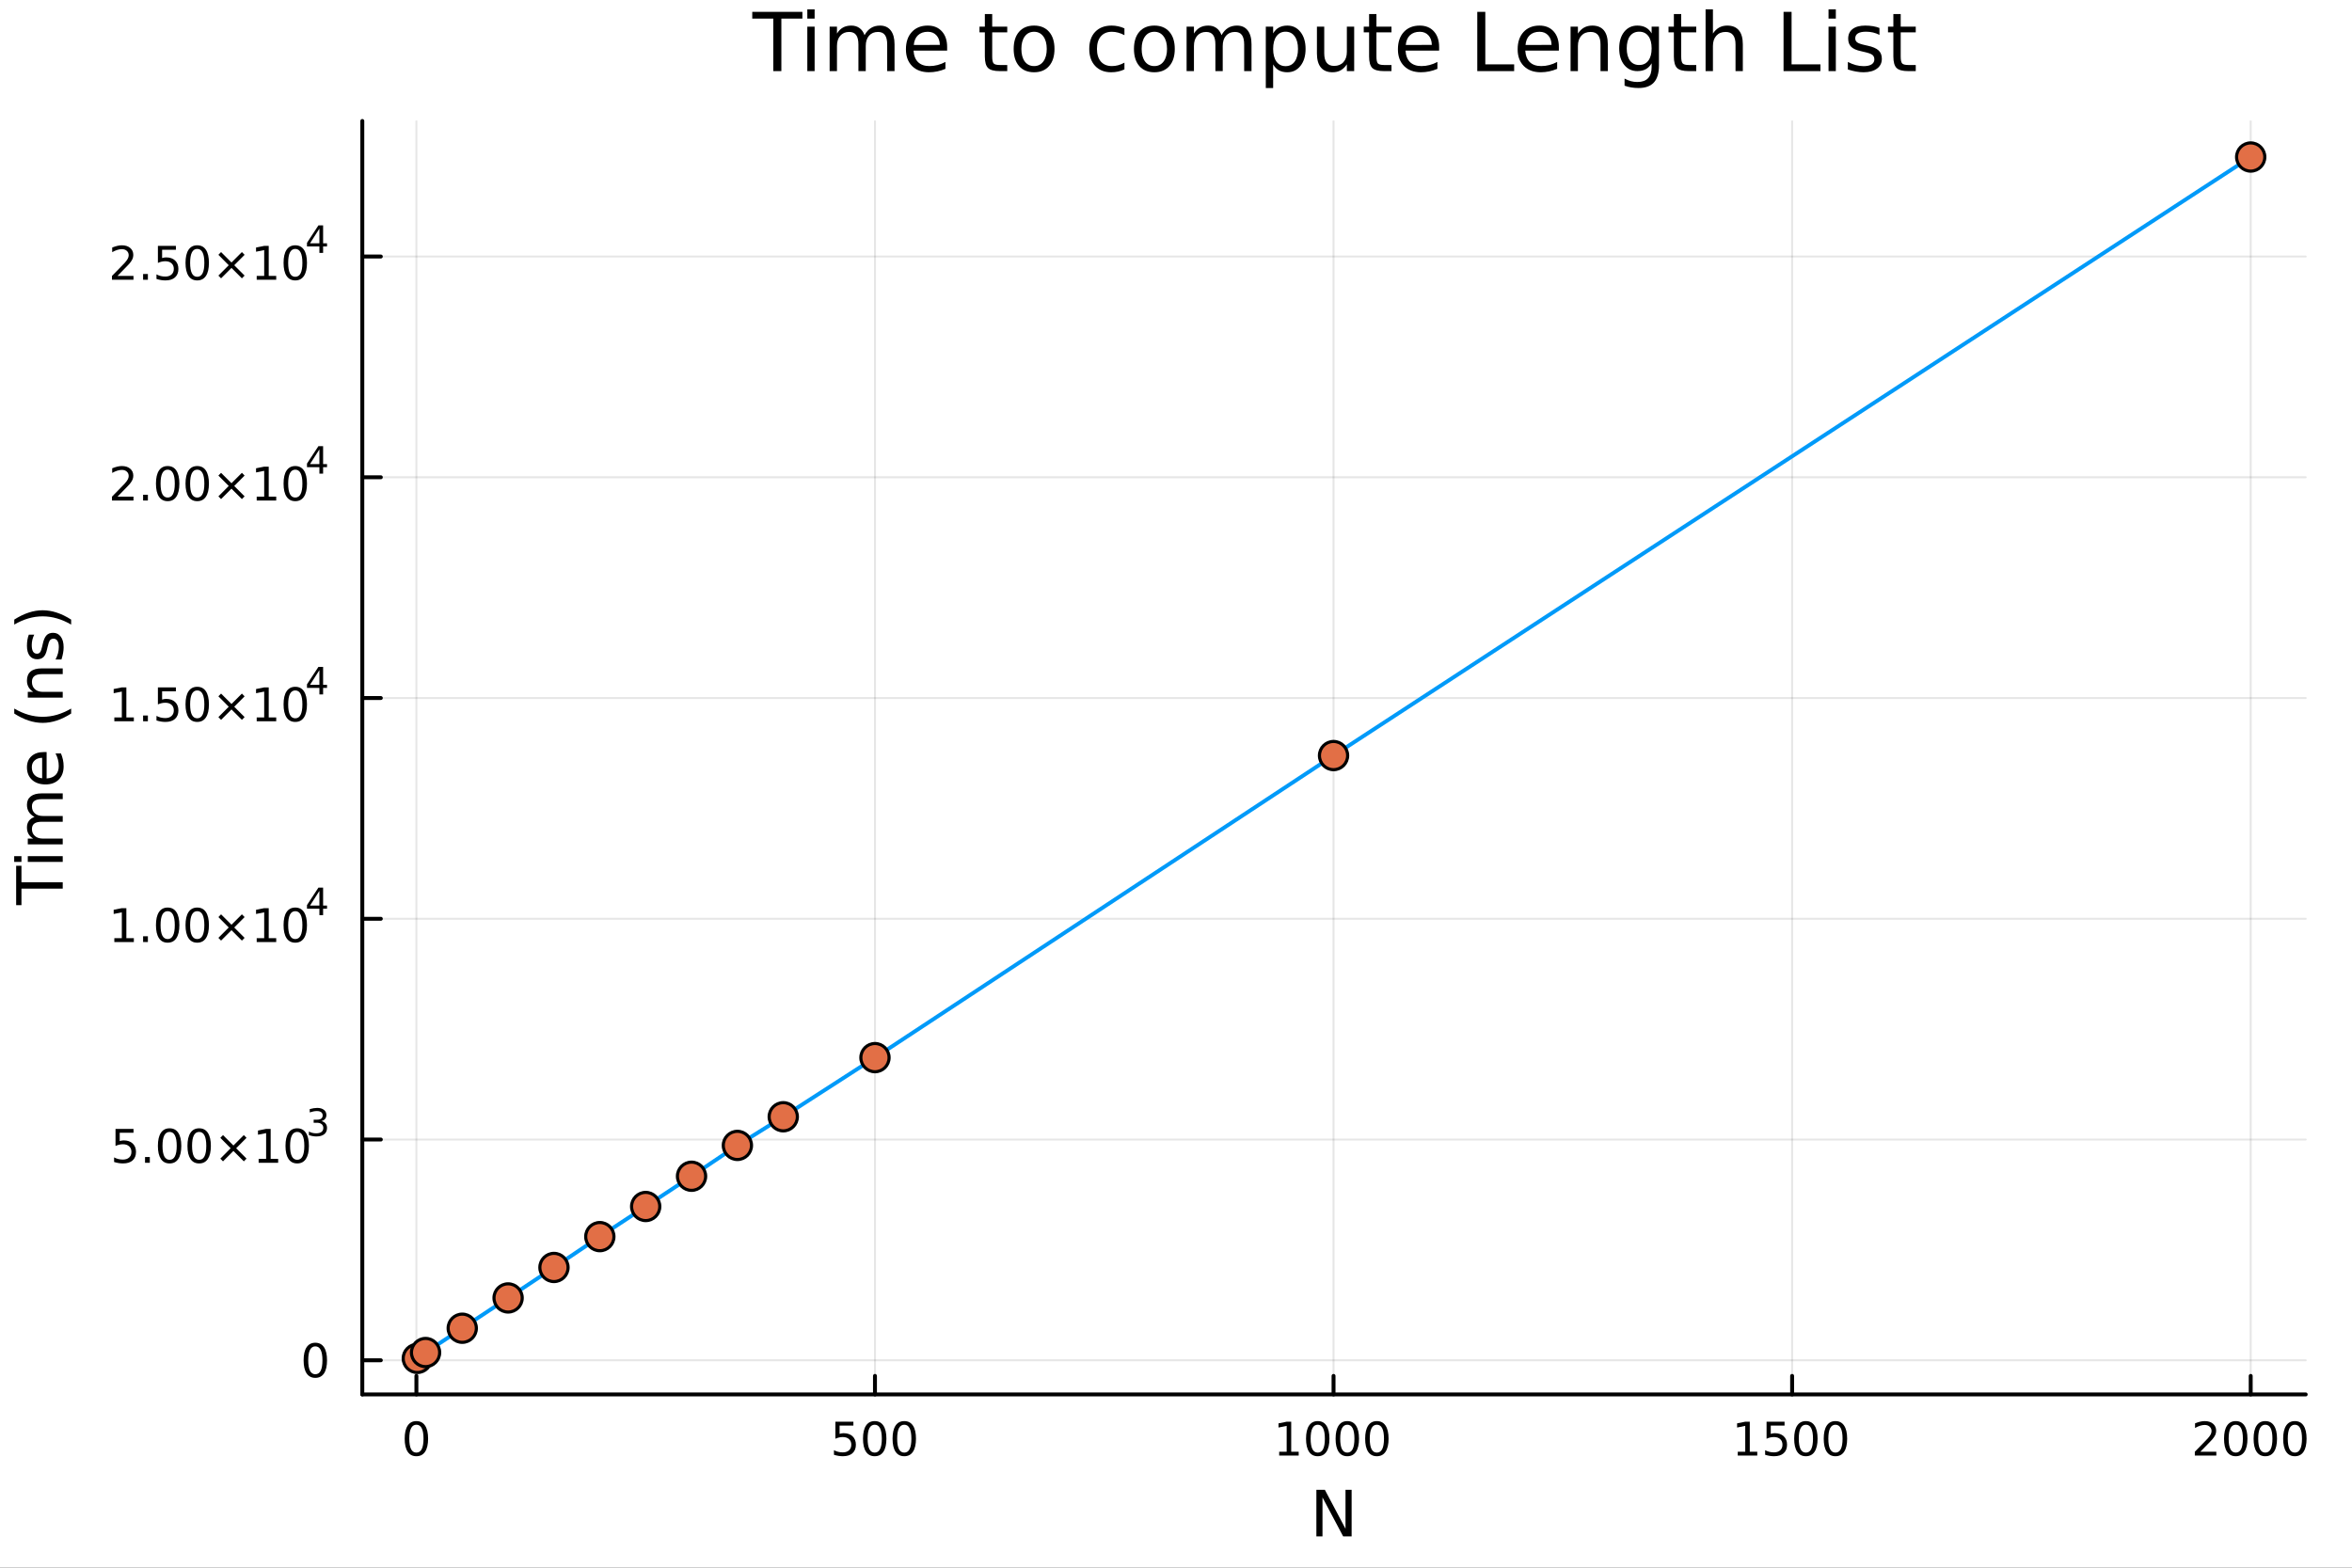 <?xml version="1.0" encoding="utf-8"?>
<svg xmlns="http://www.w3.org/2000/svg" xmlns:xlink="http://www.w3.org/1999/xlink" width="600" height="400" viewBox="0 0 2400 1600">
<rect x="0" y="0" width="2400" height="1600" fill="#333333" stroke="none"/>
<defs>
  <clipPath id="clip260">
    <rect x="0" y="0" width="2400" height="1600"/>
  </clipPath>
</defs>
<path clip-path="url(#clip260)" d="M0 1600 L2400 1600 L2400 0 L0 0  Z" fill="#ffffff" fill-rule="evenodd" fill-opacity="1"/>
<defs>
  <clipPath id="clip261">
    <rect x="480" y="0" width="1681" height="1600"/>
  </clipPath>
</defs>
<path clip-path="url(#clip260)" d="M369.703 1423.18 L2352.76 1423.18 L2352.76 123.472 L369.703 123.472  Z" fill="#ffffff" fill-rule="evenodd" fill-opacity="1"/>
<defs>
  <clipPath id="clip262">
    <rect x="369" y="123" width="1984" height="1301"/>
  </clipPath>
</defs>
<polyline clip-path="url(#clip262)" style="stroke:#000000; stroke-linecap:round; stroke-linejoin:round; stroke-width:2; stroke-opacity:0.1; fill:none" points="424.892,1423.18 424.892,123.472 "/>
<polyline clip-path="url(#clip262)" style="stroke:#000000; stroke-linecap:round; stroke-linejoin:round; stroke-width:2; stroke-opacity:0.1; fill:none" points="892.827,1423.18 892.827,123.472 "/>
<polyline clip-path="url(#clip262)" style="stroke:#000000; stroke-linecap:round; stroke-linejoin:round; stroke-width:2; stroke-opacity:0.1; fill:none" points="1360.76,1423.18 1360.76,123.472 "/>
<polyline clip-path="url(#clip262)" style="stroke:#000000; stroke-linecap:round; stroke-linejoin:round; stroke-width:2; stroke-opacity:0.1; fill:none" points="1828.7,1423.18 1828.7,123.472 "/>
<polyline clip-path="url(#clip262)" style="stroke:#000000; stroke-linecap:round; stroke-linejoin:round; stroke-width:2; stroke-opacity:0.1; fill:none" points="2296.63,1423.18 2296.63,123.472 "/>
<polyline clip-path="url(#clip260)" style="stroke:#000000; stroke-linecap:round; stroke-linejoin:round; stroke-width:4; stroke-opacity:1; fill:none" points="369.703,1423.18 2352.76,1423.18 "/>
<polyline clip-path="url(#clip260)" style="stroke:#000000; stroke-linecap:round; stroke-linejoin:round; stroke-width:4; stroke-opacity:1; fill:none" points="424.892,1423.18 424.892,1404.28 "/>
<polyline clip-path="url(#clip260)" style="stroke:#000000; stroke-linecap:round; stroke-linejoin:round; stroke-width:4; stroke-opacity:1; fill:none" points="892.827,1423.18 892.827,1404.28 "/>
<polyline clip-path="url(#clip260)" style="stroke:#000000; stroke-linecap:round; stroke-linejoin:round; stroke-width:4; stroke-opacity:1; fill:none" points="1360.76,1423.18 1360.76,1404.28 "/>
<polyline clip-path="url(#clip260)" style="stroke:#000000; stroke-linecap:round; stroke-linejoin:round; stroke-width:4; stroke-opacity:1; fill:none" points="1828.7,1423.18 1828.7,1404.28 "/>
<polyline clip-path="url(#clip260)" style="stroke:#000000; stroke-linecap:round; stroke-linejoin:round; stroke-width:4; stroke-opacity:1; fill:none" points="2296.63,1423.18 2296.63,1404.28 "/>
<path clip-path="url(#clip260)" d="M424.892 1454.1 Q421.281 1454.1 419.452 1457.66 Q417.646 1461.2 417.646 1468.33 Q417.646 1475.44 419.452 1479.01 Q421.281 1482.55 424.892 1482.55 Q428.526 1482.55 430.331 1479.01 Q432.16 1475.44 432.16 1468.33 Q432.16 1461.2 430.331 1457.66 Q428.526 1454.1 424.892 1454.1 M424.892 1450.39 Q430.702 1450.39 433.757 1455 Q436.836 1459.58 436.836 1468.33 Q436.836 1477.06 433.757 1481.67 Q430.702 1486.25 424.892 1486.25 Q419.082 1486.25 416.003 1481.67 Q412.947 1477.06 412.947 1468.33 Q412.947 1459.58 416.003 1455 Q419.082 1450.39 424.892 1450.39 Z" fill="#000000" fill-rule="nonzero" fill-opacity="1" /><path clip-path="url(#clip260)" d="M852.445 1451.02 L870.801 1451.02 L870.801 1454.96 L856.727 1454.96 L856.727 1463.43 Q857.746 1463.08 858.764 1462.92 Q859.783 1462.73 860.801 1462.73 Q866.588 1462.73 869.968 1465.9 Q873.348 1469.08 873.348 1474.49 Q873.348 1480.07 869.875 1483.17 Q866.403 1486.25 860.084 1486.25 Q857.908 1486.25 855.639 1485.88 Q853.394 1485.51 850.987 1484.77 L850.987 1480.07 Q853.07 1481.2 855.292 1481.76 Q857.514 1482.32 859.991 1482.32 Q863.996 1482.32 866.334 1480.21 Q868.672 1478.1 868.672 1474.49 Q868.672 1470.88 866.334 1468.77 Q863.996 1466.67 859.991 1466.67 Q858.116 1466.67 856.241 1467.08 Q854.389 1467.5 852.445 1468.38 L852.445 1451.02 Z" fill="#000000" fill-rule="nonzero" fill-opacity="1" /><path clip-path="url(#clip260)" d="M892.561 1454.1 Q888.949 1454.1 887.121 1457.66 Q885.315 1461.2 885.315 1468.33 Q885.315 1475.44 887.121 1479.01 Q888.949 1482.55 892.561 1482.55 Q896.195 1482.55 898 1479.01 Q899.829 1475.44 899.829 1468.33 Q899.829 1461.2 898 1457.66 Q896.195 1454.1 892.561 1454.1 M892.561 1450.39 Q898.371 1450.39 901.426 1455 Q904.505 1459.58 904.505 1468.33 Q904.505 1477.06 901.426 1481.67 Q898.371 1486.25 892.561 1486.25 Q886.75 1486.25 883.672 1481.67 Q880.616 1477.06 880.616 1468.33 Q880.616 1459.58 883.672 1455 Q886.75 1450.39 892.561 1450.39 Z" fill="#000000" fill-rule="nonzero" fill-opacity="1" /><path clip-path="url(#clip260)" d="M922.722 1454.1 Q919.111 1454.1 917.283 1457.66 Q915.477 1461.2 915.477 1468.33 Q915.477 1475.44 917.283 1479.01 Q919.111 1482.55 922.722 1482.55 Q926.357 1482.55 928.162 1479.01 Q929.991 1475.44 929.991 1468.33 Q929.991 1461.2 928.162 1457.66 Q926.357 1454.1 922.722 1454.1 M922.722 1450.39 Q928.533 1450.39 931.588 1455 Q934.667 1459.58 934.667 1468.33 Q934.667 1477.06 931.588 1481.67 Q928.533 1486.25 922.722 1486.25 Q916.912 1486.25 913.834 1481.67 Q910.778 1477.06 910.778 1468.33 Q910.778 1459.58 913.834 1455 Q916.912 1450.39 922.722 1450.39 Z" fill="#000000" fill-rule="nonzero" fill-opacity="1" /><path clip-path="url(#clip260)" d="M1305.29 1481.64 L1312.93 1481.64 L1312.93 1455.28 L1304.62 1456.95 L1304.62 1452.69 L1312.88 1451.02 L1317.56 1451.02 L1317.56 1481.64 L1325.19 1481.64 L1325.19 1485.58 L1305.29 1485.58 L1305.29 1481.64 Z" fill="#000000" fill-rule="nonzero" fill-opacity="1" /><path clip-path="url(#clip260)" d="M1344.64 1454.1 Q1341.03 1454.1 1339.2 1457.66 Q1337.39 1461.2 1337.39 1468.33 Q1337.39 1475.44 1339.2 1479.01 Q1341.03 1482.55 1344.64 1482.55 Q1348.27 1482.55 1350.08 1479.01 Q1351.91 1475.44 1351.91 1468.33 Q1351.91 1461.2 1350.08 1457.66 Q1348.27 1454.1 1344.64 1454.1 M1344.64 1450.39 Q1350.45 1450.39 1353.5 1455 Q1356.58 1459.58 1356.58 1468.33 Q1356.58 1477.06 1353.5 1481.67 Q1350.45 1486.25 1344.64 1486.25 Q1338.83 1486.25 1335.75 1481.67 Q1332.69 1477.06 1332.69 1468.33 Q1332.69 1459.58 1335.75 1455 Q1338.83 1450.39 1344.64 1450.39 Z" fill="#000000" fill-rule="nonzero" fill-opacity="1" /><path clip-path="url(#clip260)" d="M1374.8 1454.1 Q1371.19 1454.1 1369.36 1457.66 Q1367.56 1461.2 1367.56 1468.33 Q1367.56 1475.44 1369.36 1479.01 Q1371.19 1482.55 1374.8 1482.55 Q1378.44 1482.55 1380.24 1479.01 Q1382.07 1475.44 1382.07 1468.33 Q1382.07 1461.2 1380.24 1457.66 Q1378.44 1454.1 1374.8 1454.1 M1374.8 1450.39 Q1380.61 1450.39 1383.67 1455 Q1386.75 1459.58 1386.75 1468.33 Q1386.75 1477.06 1383.67 1481.67 Q1380.61 1486.25 1374.8 1486.25 Q1368.99 1486.25 1365.91 1481.67 Q1362.86 1477.06 1362.86 1468.33 Q1362.86 1459.58 1365.91 1455 Q1368.99 1450.39 1374.8 1450.39 Z" fill="#000000" fill-rule="nonzero" fill-opacity="1" /><path clip-path="url(#clip260)" d="M1404.96 1454.1 Q1401.35 1454.1 1399.52 1457.66 Q1397.72 1461.2 1397.72 1468.33 Q1397.72 1475.44 1399.52 1479.01 Q1401.35 1482.55 1404.96 1482.55 Q1408.6 1482.55 1410.4 1479.01 Q1412.23 1475.44 1412.23 1468.33 Q1412.23 1461.2 1410.4 1457.66 Q1408.6 1454.1 1404.96 1454.1 M1404.96 1450.39 Q1410.77 1450.39 1413.83 1455 Q1416.91 1459.58 1416.91 1468.33 Q1416.91 1477.06 1413.83 1481.67 Q1410.77 1486.25 1404.96 1486.25 Q1399.15 1486.25 1396.07 1481.67 Q1393.02 1477.06 1393.02 1468.33 Q1393.02 1459.58 1396.07 1455 Q1399.15 1450.39 1404.96 1450.39 Z" fill="#000000" fill-rule="nonzero" fill-opacity="1" /><path clip-path="url(#clip260)" d="M1773.22 1481.64 L1780.86 1481.64 L1780.86 1455.28 L1772.55 1456.95 L1772.55 1452.69 L1780.82 1451.02 L1785.49 1451.02 L1785.49 1481.64 L1793.13 1481.64 L1793.13 1485.58 L1773.22 1485.58 L1773.22 1481.64 Z" fill="#000000" fill-rule="nonzero" fill-opacity="1" /><path clip-path="url(#clip260)" d="M1802.62 1451.02 L1820.98 1451.02 L1820.98 1454.96 L1806.9 1454.96 L1806.9 1463.43 Q1807.92 1463.08 1808.94 1462.92 Q1809.96 1462.73 1810.98 1462.73 Q1816.76 1462.73 1820.14 1465.9 Q1823.52 1469.08 1823.52 1474.49 Q1823.52 1480.07 1820.05 1483.17 Q1816.58 1486.25 1810.26 1486.25 Q1808.08 1486.25 1805.81 1485.88 Q1803.57 1485.51 1801.16 1484.77 L1801.16 1480.07 Q1803.25 1481.2 1805.47 1481.76 Q1807.69 1482.32 1810.17 1482.32 Q1814.17 1482.32 1816.51 1480.21 Q1818.85 1478.1 1818.85 1474.49 Q1818.85 1470.88 1816.51 1468.77 Q1814.17 1466.67 1810.17 1466.67 Q1808.29 1466.67 1806.42 1467.08 Q1804.56 1467.5 1802.62 1468.38 L1802.62 1451.02 Z" fill="#000000" fill-rule="nonzero" fill-opacity="1" /><path clip-path="url(#clip260)" d="M1842.74 1454.1 Q1839.12 1454.1 1837.3 1457.66 Q1835.49 1461.2 1835.49 1468.33 Q1835.49 1475.44 1837.3 1479.01 Q1839.12 1482.55 1842.74 1482.55 Q1846.37 1482.55 1848.18 1479.01 Q1850 1475.44 1850 1468.33 Q1850 1461.2 1848.18 1457.66 Q1846.37 1454.1 1842.74 1454.1 M1842.74 1450.39 Q1848.55 1450.39 1851.6 1455 Q1854.68 1459.58 1854.68 1468.33 Q1854.68 1477.06 1851.6 1481.67 Q1848.55 1486.25 1842.74 1486.25 Q1836.93 1486.25 1833.85 1481.67 Q1830.79 1477.06 1830.79 1468.33 Q1830.79 1459.58 1833.85 1455 Q1836.93 1450.39 1842.74 1450.39 Z" fill="#000000" fill-rule="nonzero" fill-opacity="1" /><path clip-path="url(#clip260)" d="M1872.9 1454.1 Q1869.29 1454.1 1867.46 1457.66 Q1865.65 1461.2 1865.65 1468.33 Q1865.65 1475.44 1867.46 1479.01 Q1869.29 1482.55 1872.9 1482.55 Q1876.53 1482.55 1878.34 1479.01 Q1880.17 1475.44 1880.17 1468.33 Q1880.17 1461.2 1878.34 1457.66 Q1876.53 1454.1 1872.9 1454.1 M1872.9 1450.39 Q1878.71 1450.39 1881.76 1455 Q1884.84 1459.58 1884.84 1468.33 Q1884.84 1477.06 1881.76 1481.67 Q1878.71 1486.25 1872.9 1486.25 Q1867.09 1486.25 1864.01 1481.67 Q1860.95 1477.06 1860.95 1468.33 Q1860.95 1459.58 1864.01 1455 Q1867.09 1450.39 1872.9 1450.39 Z" fill="#000000" fill-rule="nonzero" fill-opacity="1" /><path clip-path="url(#clip260)" d="M2245.24 1481.64 L2261.56 1481.64 L2261.56 1485.58 L2239.62 1485.58 L2239.62 1481.64 Q2242.28 1478.89 2246.86 1474.26 Q2251.47 1469.61 2252.65 1468.27 Q2254.9 1465.74 2255.78 1464.01 Q2256.68 1462.25 2256.68 1460.56 Q2256.68 1457.8 2254.73 1456.07 Q2252.81 1454.33 2249.71 1454.33 Q2247.51 1454.33 2245.06 1455.09 Q2242.63 1455.86 2239.85 1457.41 L2239.85 1452.69 Q2242.67 1451.55 2245.13 1450.97 Q2247.58 1450.39 2249.62 1450.39 Q2254.99 1450.39 2258.18 1453.08 Q2261.38 1455.77 2261.38 1460.26 Q2261.38 1462.39 2260.57 1464.31 Q2259.78 1466.2 2257.67 1468.8 Q2257.09 1469.47 2253.99 1472.69 Q2250.89 1475.88 2245.24 1481.64 Z" fill="#000000" fill-rule="nonzero" fill-opacity="1" /><path clip-path="url(#clip260)" d="M2281.38 1454.1 Q2277.77 1454.1 2275.94 1457.66 Q2274.13 1461.2 2274.13 1468.33 Q2274.13 1475.44 2275.94 1479.01 Q2277.77 1482.55 2281.38 1482.55 Q2285.01 1482.55 2286.82 1479.01 Q2288.65 1475.44 2288.65 1468.33 Q2288.65 1461.2 2286.82 1457.66 Q2285.01 1454.1 2281.38 1454.1 M2281.38 1450.39 Q2287.19 1450.39 2290.24 1455 Q2293.32 1459.58 2293.32 1468.33 Q2293.32 1477.06 2290.24 1481.67 Q2287.19 1486.25 2281.38 1486.25 Q2275.57 1486.25 2272.49 1481.67 Q2269.43 1477.06 2269.43 1468.33 Q2269.43 1459.58 2272.49 1455 Q2275.57 1450.39 2281.38 1450.39 Z" fill="#000000" fill-rule="nonzero" fill-opacity="1" /><path clip-path="url(#clip260)" d="M2311.54 1454.1 Q2307.93 1454.1 2306.1 1457.66 Q2304.29 1461.2 2304.29 1468.33 Q2304.29 1475.44 2306.1 1479.01 Q2307.93 1482.55 2311.54 1482.55 Q2315.17 1482.55 2316.98 1479.01 Q2318.81 1475.44 2318.81 1468.33 Q2318.81 1461.2 2316.98 1457.66 Q2315.17 1454.1 2311.54 1454.1 M2311.54 1450.39 Q2317.35 1450.39 2320.4 1455 Q2323.48 1459.58 2323.48 1468.33 Q2323.48 1477.06 2320.4 1481.67 Q2317.35 1486.25 2311.54 1486.25 Q2305.73 1486.25 2302.65 1481.67 Q2299.59 1477.06 2299.59 1468.33 Q2299.59 1459.58 2302.65 1455 Q2305.73 1450.39 2311.54 1450.39 Z" fill="#000000" fill-rule="nonzero" fill-opacity="1" /><path clip-path="url(#clip260)" d="M2341.7 1454.1 Q2338.09 1454.1 2336.26 1457.66 Q2334.46 1461.2 2334.46 1468.33 Q2334.46 1475.44 2336.26 1479.01 Q2338.09 1482.55 2341.7 1482.55 Q2345.34 1482.55 2347.14 1479.01 Q2348.97 1475.44 2348.97 1468.33 Q2348.97 1461.2 2347.14 1457.66 Q2345.34 1454.1 2341.7 1454.1 M2341.7 1450.39 Q2347.51 1450.39 2350.57 1455 Q2353.65 1459.58 2353.65 1468.33 Q2353.65 1477.06 2350.57 1481.67 Q2347.51 1486.25 2341.7 1486.25 Q2335.89 1486.25 2332.81 1481.67 Q2329.76 1477.06 2329.76 1468.33 Q2329.76 1459.58 2332.81 1455 Q2335.89 1450.39 2341.7 1450.39 Z" fill="#000000" fill-rule="nonzero" fill-opacity="1" /><path clip-path="url(#clip260)" d="M1343.25 1520.52 L1351.9 1520.52 L1372.97 1560.28 L1372.97 1520.52 L1379.21 1520.52 L1379.21 1568.04 L1370.56 1568.04 L1349.48 1528.29 L1349.48 1568.04 L1343.25 1568.04 L1343.25 1520.52 Z" fill="#000000" fill-rule="nonzero" fill-opacity="1" /><polyline clip-path="url(#clip262)" style="stroke:#000000; stroke-linecap:round; stroke-linejoin:round; stroke-width:2; stroke-opacity:0.1; fill:none" points="369.703,1388.32 2352.76,1388.32 "/>
<polyline clip-path="url(#clip262)" style="stroke:#000000; stroke-linecap:round; stroke-linejoin:round; stroke-width:2; stroke-opacity:0.1; fill:none" points="369.703,1163.02 2352.76,1163.02 "/>
<polyline clip-path="url(#clip262)" style="stroke:#000000; stroke-linecap:round; stroke-linejoin:round; stroke-width:2; stroke-opacity:0.1; fill:none" points="369.703,937.714 2352.76,937.714 "/>
<polyline clip-path="url(#clip262)" style="stroke:#000000; stroke-linecap:round; stroke-linejoin:round; stroke-width:2; stroke-opacity:0.1; fill:none" points="369.703,712.41 2352.76,712.41 "/>
<polyline clip-path="url(#clip262)" style="stroke:#000000; stroke-linecap:round; stroke-linejoin:round; stroke-width:2; stroke-opacity:0.1; fill:none" points="369.703,487.106 2352.76,487.106 "/>
<polyline clip-path="url(#clip262)" style="stroke:#000000; stroke-linecap:round; stroke-linejoin:round; stroke-width:2; stroke-opacity:0.1; fill:none" points="369.703,261.802 2352.76,261.802 "/>
<polyline clip-path="url(#clip260)" style="stroke:#000000; stroke-linecap:round; stroke-linejoin:round; stroke-width:4; stroke-opacity:1; fill:none" points="369.703,1423.18 369.703,123.472 "/>
<polyline clip-path="url(#clip260)" style="stroke:#000000; stroke-linecap:round; stroke-linejoin:round; stroke-width:4; stroke-opacity:1; fill:none" points="369.703,1388.32 388.601,1388.32 "/>
<polyline clip-path="url(#clip260)" style="stroke:#000000; stroke-linecap:round; stroke-linejoin:round; stroke-width:4; stroke-opacity:1; fill:none" points="369.703,1163.02 388.601,1163.02 "/>
<polyline clip-path="url(#clip260)" style="stroke:#000000; stroke-linecap:round; stroke-linejoin:round; stroke-width:4; stroke-opacity:1; fill:none" points="369.703,937.714 388.601,937.714 "/>
<polyline clip-path="url(#clip260)" style="stroke:#000000; stroke-linecap:round; stroke-linejoin:round; stroke-width:4; stroke-opacity:1; fill:none" points="369.703,712.41 388.601,712.41 "/>
<polyline clip-path="url(#clip260)" style="stroke:#000000; stroke-linecap:round; stroke-linejoin:round; stroke-width:4; stroke-opacity:1; fill:none" points="369.703,487.106 388.601,487.106 "/>
<polyline clip-path="url(#clip260)" style="stroke:#000000; stroke-linecap:round; stroke-linejoin:round; stroke-width:4; stroke-opacity:1; fill:none" points="369.703,261.802 388.601,261.802 "/>
<path clip-path="url(#clip260)" d="M321.759 1374.12 Q318.148 1374.12 316.319 1377.69 Q314.514 1381.23 314.514 1388.36 Q314.514 1395.46 316.319 1399.03 Q318.148 1402.57 321.759 1402.57 Q325.393 1402.57 327.199 1399.03 Q329.028 1395.46 329.028 1388.36 Q329.028 1381.23 327.199 1377.69 Q325.393 1374.12 321.759 1374.12 M321.759 1370.42 Q327.569 1370.42 330.625 1375.02 Q333.703 1379.61 333.703 1388.36 Q333.703 1397.08 330.625 1401.69 Q327.569 1406.27 321.759 1406.27 Q315.949 1406.27 312.87 1401.69 Q309.815 1397.08 309.815 1388.36 Q309.815 1379.61 312.87 1375.02 Q315.949 1370.42 321.759 1370.42 Z" fill="#000000" fill-rule="nonzero" fill-opacity="1" /><path clip-path="url(#clip260)" d="M117.878 1152.19 L136.235 1152.19 L136.235 1156.12 L122.161 1156.12 L122.161 1164.59 Q123.179 1164.25 124.198 1164.08 Q125.216 1163.9 126.235 1163.9 Q132.022 1163.9 135.402 1167.07 Q138.781 1170.24 138.781 1175.66 Q138.781 1181.24 135.309 1184.34 Q131.837 1187.42 125.517 1187.42 Q123.341 1187.42 121.073 1187.05 Q118.828 1186.68 116.42 1185.94 L116.42 1181.24 Q118.503 1182.37 120.726 1182.93 Q122.948 1183.48 125.425 1183.48 Q129.429 1183.48 131.767 1181.38 Q134.105 1179.27 134.105 1175.66 Q134.105 1172.05 131.767 1169.94 Q129.429 1167.83 125.425 1167.83 Q123.55 1167.83 121.675 1168.25 Q119.823 1168.67 117.878 1169.55 L117.878 1152.19 Z" fill="#000000" fill-rule="nonzero" fill-opacity="1" /><path clip-path="url(#clip260)" d="M147.994 1180.87 L152.878 1180.87 L152.878 1186.75 L147.994 1186.75 L147.994 1180.87 Z" fill="#000000" fill-rule="nonzero" fill-opacity="1" /><path clip-path="url(#clip260)" d="M173.063 1155.26 Q169.452 1155.26 167.624 1158.83 Q165.818 1162.37 165.818 1169.5 Q165.818 1176.61 167.624 1180.17 Q169.452 1183.71 173.063 1183.71 Q176.698 1183.71 178.503 1180.17 Q180.332 1176.61 180.332 1169.5 Q180.332 1162.37 178.503 1158.83 Q176.698 1155.26 173.063 1155.26 M173.063 1151.56 Q178.874 1151.56 181.929 1156.17 Q185.008 1160.75 185.008 1169.5 Q185.008 1178.23 181.929 1182.83 Q178.874 1187.42 173.063 1187.42 Q167.253 1187.42 164.175 1182.83 Q161.119 1178.23 161.119 1169.5 Q161.119 1160.75 164.175 1156.17 Q167.253 1151.56 173.063 1151.56 Z" fill="#000000" fill-rule="nonzero" fill-opacity="1" /><path clip-path="url(#clip260)" d="M203.225 1155.26 Q199.614 1155.26 197.785 1158.83 Q195.98 1162.37 195.98 1169.5 Q195.98 1176.61 197.785 1180.17 Q199.614 1183.71 203.225 1183.71 Q206.859 1183.71 208.665 1180.17 Q210.494 1176.61 210.494 1169.5 Q210.494 1162.37 208.665 1158.83 Q206.859 1155.26 203.225 1155.26 M203.225 1151.56 Q209.035 1151.56 212.091 1156.17 Q215.17 1160.75 215.17 1169.5 Q215.17 1178.23 212.091 1182.83 Q209.035 1187.42 203.225 1187.42 Q197.415 1187.42 194.336 1182.83 Q191.281 1178.23 191.281 1169.5 Q191.281 1160.75 194.336 1156.17 Q197.415 1151.56 203.225 1151.56 Z" fill="#000000" fill-rule="nonzero" fill-opacity="1" /><path clip-path="url(#clip260)" d="M251.558 1161.28 L240.98 1171.91 L251.558 1182.49 L248.804 1185.29 L238.179 1174.66 L227.554 1185.29 L224.822 1182.49 L235.378 1171.91 L224.822 1161.28 L227.554 1158.48 L238.179 1169.11 L248.804 1158.48 L251.558 1161.28 Z" fill="#000000" fill-rule="nonzero" fill-opacity="1" /><path clip-path="url(#clip260)" d="M263.919 1182.81 L271.558 1182.81 L271.558 1156.45 L263.248 1158.11 L263.248 1153.85 L271.512 1152.19 L276.188 1152.19 L276.188 1182.81 L283.827 1182.81 L283.827 1186.75 L263.919 1186.75 L263.919 1182.81 Z" fill="#000000" fill-rule="nonzero" fill-opacity="1" /><path clip-path="url(#clip260)" d="M303.271 1155.26 Q299.66 1155.26 297.831 1158.83 Q296.026 1162.37 296.026 1169.5 Q296.026 1176.61 297.831 1180.17 Q299.66 1183.71 303.271 1183.71 Q306.905 1183.71 308.711 1180.17 Q310.539 1176.61 310.539 1169.5 Q310.539 1162.37 308.711 1158.83 Q306.905 1155.26 303.271 1155.26 M303.271 1151.56 Q309.081 1151.56 312.137 1156.17 Q315.215 1160.75 315.215 1169.5 Q315.215 1178.23 312.137 1182.83 Q309.081 1187.42 303.271 1187.42 Q297.461 1187.42 294.382 1182.83 Q291.327 1178.23 291.327 1169.5 Q291.327 1160.75 294.382 1156.17 Q297.461 1151.56 303.271 1151.56 Z" fill="#000000" fill-rule="nonzero" fill-opacity="1" /><path clip-path="url(#clip260)" d="M327.911 1144.2 Q330.638 1144.78 332.161 1146.62 Q333.703 1148.46 333.703 1151.17 Q333.703 1155.33 330.845 1157.61 Q327.986 1159.88 322.72 1159.88 Q320.952 1159.88 319.071 1159.52 Q317.209 1159.19 315.215 1158.49 L315.215 1154.82 Q316.795 1155.74 318.676 1156.21 Q320.557 1156.68 322.607 1156.68 Q326.18 1156.68 328.042 1155.27 Q329.923 1153.86 329.923 1151.17 Q329.923 1148.69 328.174 1147.3 Q326.444 1145.89 323.34 1145.89 L320.068 1145.89 L320.068 1142.77 L323.491 1142.77 Q326.293 1142.77 327.779 1141.66 Q329.265 1140.53 329.265 1138.42 Q329.265 1136.26 327.723 1135.11 Q326.199 1133.95 323.34 1133.95 Q321.779 1133.95 319.993 1134.28 Q318.206 1134.62 316.062 1135.34 L316.062 1131.95 Q318.225 1131.35 320.105 1131.05 Q322.005 1130.75 323.679 1130.75 Q328.005 1130.75 330.525 1132.72 Q333.045 1134.68 333.045 1138.03 Q333.045 1140.36 331.71 1141.98 Q330.374 1143.57 327.911 1144.2 Z" fill="#000000" fill-rule="nonzero" fill-opacity="1" /><path clip-path="url(#clip260)" d="M116.668 957.507 L124.306 957.507 L124.306 931.141 L115.996 932.808 L115.996 928.549 L124.26 926.882 L128.936 926.882 L128.936 957.507 L136.575 957.507 L136.575 961.442 L116.668 961.442 L116.668 957.507 Z" fill="#000000" fill-rule="nonzero" fill-opacity="1" /><path clip-path="url(#clip260)" d="M146.019 955.562 L150.903 955.562 L150.903 961.442 L146.019 961.442 L146.019 955.562 Z" fill="#000000" fill-rule="nonzero" fill-opacity="1" /><path clip-path="url(#clip260)" d="M171.089 929.961 Q167.477 929.961 165.649 933.525 Q163.843 937.067 163.843 944.197 Q163.843 951.303 165.649 954.868 Q167.477 958.41 171.089 958.41 Q174.723 958.41 176.528 954.868 Q178.357 951.303 178.357 944.197 Q178.357 937.067 176.528 933.525 Q174.723 929.961 171.089 929.961 M171.089 926.257 Q176.899 926.257 179.954 930.863 Q183.033 935.447 183.033 944.197 Q183.033 952.923 179.954 957.53 Q176.899 962.113 171.089 962.113 Q165.278 962.113 162.2 957.53 Q159.144 952.923 159.144 944.197 Q159.144 935.447 162.2 930.863 Q165.278 926.257 171.089 926.257 Z" fill="#000000" fill-rule="nonzero" fill-opacity="1" /><path clip-path="url(#clip260)" d="M201.25 929.961 Q197.639 929.961 195.811 933.525 Q194.005 937.067 194.005 944.197 Q194.005 951.303 195.811 954.868 Q197.639 958.41 201.25 958.41 Q204.885 958.41 206.69 954.868 Q208.519 951.303 208.519 944.197 Q208.519 937.067 206.69 933.525 Q204.885 929.961 201.25 929.961 M201.25 926.257 Q207.061 926.257 210.116 930.863 Q213.195 935.447 213.195 944.197 Q213.195 952.923 210.116 957.53 Q207.061 962.113 201.25 962.113 Q195.44 962.113 192.362 957.53 Q189.306 952.923 189.306 944.197 Q189.306 935.447 192.362 930.863 Q195.44 926.257 201.25 926.257 Z" fill="#000000" fill-rule="nonzero" fill-opacity="1" /><path clip-path="url(#clip260)" d="M249.584 935.979 L239.005 946.604 L249.584 957.183 L246.829 959.984 L236.204 949.359 L225.579 959.984 L222.848 957.183 L233.403 946.604 L222.848 935.979 L225.579 933.178 L236.204 943.803 L246.829 933.178 L249.584 935.979 Z" fill="#000000" fill-rule="nonzero" fill-opacity="1" /><path clip-path="url(#clip260)" d="M261.945 957.507 L269.583 957.507 L269.583 931.141 L261.273 932.808 L261.273 928.549 L269.537 926.882 L274.213 926.882 L274.213 957.507 L281.852 957.507 L281.852 961.442 L261.945 961.442 L261.945 957.507 Z" fill="#000000" fill-rule="nonzero" fill-opacity="1" /><path clip-path="url(#clip260)" d="M301.296 929.961 Q297.685 929.961 295.856 933.525 Q294.051 937.067 294.051 944.197 Q294.051 951.303 295.856 954.868 Q297.685 958.41 301.296 958.41 Q304.93 958.41 306.736 954.868 Q308.565 951.303 308.565 944.197 Q308.565 937.067 306.736 933.525 Q304.93 929.961 301.296 929.961 M301.296 926.257 Q307.106 926.257 310.162 930.863 Q313.241 935.447 313.241 944.197 Q313.241 952.923 310.162 957.53 Q307.106 962.113 301.296 962.113 Q295.486 962.113 292.407 957.53 Q289.352 952.923 289.352 944.197 Q289.352 935.447 292.407 930.863 Q295.486 926.257 301.296 926.257 Z" fill="#000000" fill-rule="nonzero" fill-opacity="1" /><path clip-path="url(#clip260)" d="M325.917 909.262 L316.325 924.252 L325.917 924.252 L325.917 909.262 M324.92 905.952 L329.697 905.952 L329.697 924.252 L333.703 924.252 L333.703 927.411 L329.697 927.411 L329.697 934.032 L325.917 934.032 L325.917 927.411 L313.241 927.411 L313.241 923.744 L324.92 905.952 Z" fill="#000000" fill-rule="nonzero" fill-opacity="1" /><path clip-path="url(#clip260)" d="M116.668 732.203 L124.306 732.203 L124.306 705.837 L115.996 707.504 L115.996 703.245 L124.26 701.578 L128.936 701.578 L128.936 732.203 L136.575 732.203 L136.575 736.138 L116.668 736.138 L116.668 732.203 Z" fill="#000000" fill-rule="nonzero" fill-opacity="1" /><path clip-path="url(#clip260)" d="M146.019 730.258 L150.903 730.258 L150.903 736.138 L146.019 736.138 L146.019 730.258 Z" fill="#000000" fill-rule="nonzero" fill-opacity="1" /><path clip-path="url(#clip260)" d="M161.135 701.578 L179.491 701.578 L179.491 705.513 L165.417 705.513 L165.417 713.985 Q166.436 713.638 167.454 713.476 Q168.473 713.291 169.491 713.291 Q175.278 713.291 178.658 716.462 Q182.038 719.633 182.038 725.05 Q182.038 730.629 178.565 733.73 Q175.093 736.809 168.774 736.809 Q166.598 736.809 164.329 736.439 Q162.084 736.068 159.677 735.328 L159.677 730.629 Q161.76 731.763 163.982 732.318 Q166.204 732.874 168.681 732.874 Q172.686 732.874 175.024 730.768 Q177.362 728.661 177.362 725.05 Q177.362 721.439 175.024 719.332 Q172.686 717.226 168.681 717.226 Q166.806 717.226 164.931 717.643 Q163.079 718.059 161.135 718.939 L161.135 701.578 Z" fill="#000000" fill-rule="nonzero" fill-opacity="1" /><path clip-path="url(#clip260)" d="M201.25 704.657 Q197.639 704.657 195.811 708.221 Q194.005 711.763 194.005 718.893 Q194.005 725.999 195.811 729.564 Q197.639 733.105 201.25 733.105 Q204.885 733.105 206.69 729.564 Q208.519 725.999 208.519 718.893 Q208.519 711.763 206.69 708.221 Q204.885 704.657 201.25 704.657 M201.25 700.953 Q207.061 700.953 210.116 705.559 Q213.195 710.143 213.195 718.893 Q213.195 727.619 210.116 732.226 Q207.061 736.809 201.25 736.809 Q195.44 736.809 192.362 732.226 Q189.306 727.619 189.306 718.893 Q189.306 710.143 192.362 705.559 Q195.44 700.953 201.25 700.953 Z" fill="#000000" fill-rule="nonzero" fill-opacity="1" /><path clip-path="url(#clip260)" d="M249.584 710.675 L239.005 721.3 L249.584 731.879 L246.829 734.68 L236.204 724.055 L225.579 734.68 L222.848 731.879 L233.403 721.3 L222.848 710.675 L225.579 707.874 L236.204 718.499 L246.829 707.874 L249.584 710.675 Z" fill="#000000" fill-rule="nonzero" fill-opacity="1" /><path clip-path="url(#clip260)" d="M261.945 732.203 L269.583 732.203 L269.583 705.837 L261.273 707.504 L261.273 703.245 L269.537 701.578 L274.213 701.578 L274.213 732.203 L281.852 732.203 L281.852 736.138 L261.945 736.138 L261.945 732.203 Z" fill="#000000" fill-rule="nonzero" fill-opacity="1" /><path clip-path="url(#clip260)" d="M301.296 704.657 Q297.685 704.657 295.856 708.221 Q294.051 711.763 294.051 718.893 Q294.051 725.999 295.856 729.564 Q297.685 733.105 301.296 733.105 Q304.93 733.105 306.736 729.564 Q308.565 725.999 308.565 718.893 Q308.565 711.763 306.736 708.221 Q304.93 704.657 301.296 704.657 M301.296 700.953 Q307.106 700.953 310.162 705.559 Q313.241 710.143 313.241 718.893 Q313.241 727.619 310.162 732.226 Q307.106 736.809 301.296 736.809 Q295.486 736.809 292.407 732.226 Q289.352 727.619 289.352 718.893 Q289.352 710.143 292.407 705.559 Q295.486 700.953 301.296 700.953 Z" fill="#000000" fill-rule="nonzero" fill-opacity="1" /><path clip-path="url(#clip260)" d="M325.917 683.958 L316.325 698.947 L325.917 698.947 L325.917 683.958 M324.92 680.647 L329.697 680.647 L329.697 698.947 L333.703 698.947 L333.703 702.107 L329.697 702.107 L329.697 708.727 L325.917 708.727 L325.917 702.107 L313.241 702.107 L313.241 698.44 L324.92 680.647 Z" fill="#000000" fill-rule="nonzero" fill-opacity="1" /><path clip-path="url(#clip260)" d="M119.885 506.899 L136.204 506.899 L136.204 510.834 L114.26 510.834 L114.26 506.899 Q116.922 504.144 121.505 499.514 Q126.112 494.862 127.292 493.519 Q129.538 490.996 130.417 489.26 Q131.32 487.501 131.32 485.811 Q131.32 483.056 129.376 481.32 Q127.455 479.584 124.353 479.584 Q122.154 479.584 119.7 480.348 Q117.269 481.112 114.492 482.663 L114.492 477.94 Q117.316 476.806 119.769 476.228 Q122.223 475.649 124.26 475.649 Q129.63 475.649 132.825 478.334 Q136.019 481.019 136.019 485.51 Q136.019 487.639 135.209 489.561 Q134.422 491.459 132.316 494.051 Q131.737 494.723 128.635 497.94 Q125.533 501.135 119.885 506.899 Z" fill="#000000" fill-rule="nonzero" fill-opacity="1" /><path clip-path="url(#clip260)" d="M146.019 504.954 L150.903 504.954 L150.903 510.834 L146.019 510.834 L146.019 504.954 Z" fill="#000000" fill-rule="nonzero" fill-opacity="1" /><path clip-path="url(#clip260)" d="M171.089 479.352 Q167.477 479.352 165.649 482.917 Q163.843 486.459 163.843 493.589 Q163.843 500.695 165.649 504.26 Q167.477 507.801 171.089 507.801 Q174.723 507.801 176.528 504.26 Q178.357 500.695 178.357 493.589 Q178.357 486.459 176.528 482.917 Q174.723 479.352 171.089 479.352 M171.089 475.649 Q176.899 475.649 179.954 480.255 Q183.033 484.839 183.033 493.589 Q183.033 502.315 179.954 506.922 Q176.899 511.505 171.089 511.505 Q165.278 511.505 162.2 506.922 Q159.144 502.315 159.144 493.589 Q159.144 484.839 162.2 480.255 Q165.278 475.649 171.089 475.649 Z" fill="#000000" fill-rule="nonzero" fill-opacity="1" /><path clip-path="url(#clip260)" d="M201.25 479.352 Q197.639 479.352 195.811 482.917 Q194.005 486.459 194.005 493.589 Q194.005 500.695 195.811 504.26 Q197.639 507.801 201.25 507.801 Q204.885 507.801 206.69 504.26 Q208.519 500.695 208.519 493.589 Q208.519 486.459 206.69 482.917 Q204.885 479.352 201.25 479.352 M201.25 475.649 Q207.061 475.649 210.116 480.255 Q213.195 484.839 213.195 493.589 Q213.195 502.315 210.116 506.922 Q207.061 511.505 201.25 511.505 Q195.44 511.505 192.362 506.922 Q189.306 502.315 189.306 493.589 Q189.306 484.839 192.362 480.255 Q195.44 475.649 201.25 475.649 Z" fill="#000000" fill-rule="nonzero" fill-opacity="1" /><path clip-path="url(#clip260)" d="M249.584 485.371 L239.005 495.996 L249.584 506.575 L246.829 509.375 L236.204 498.751 L225.579 509.375 L222.848 506.575 L233.403 495.996 L222.848 485.371 L225.579 482.57 L236.204 493.195 L246.829 482.57 L249.584 485.371 Z" fill="#000000" fill-rule="nonzero" fill-opacity="1" /><path clip-path="url(#clip260)" d="M261.945 506.899 L269.583 506.899 L269.583 480.533 L261.273 482.2 L261.273 477.94 L269.537 476.274 L274.213 476.274 L274.213 506.899 L281.852 506.899 L281.852 510.834 L261.945 510.834 L261.945 506.899 Z" fill="#000000" fill-rule="nonzero" fill-opacity="1" /><path clip-path="url(#clip260)" d="M301.296 479.352 Q297.685 479.352 295.856 482.917 Q294.051 486.459 294.051 493.589 Q294.051 500.695 295.856 504.26 Q297.685 507.801 301.296 507.801 Q304.93 507.801 306.736 504.26 Q308.565 500.695 308.565 493.589 Q308.565 486.459 306.736 482.917 Q304.93 479.352 301.296 479.352 M301.296 475.649 Q307.106 475.649 310.162 480.255 Q313.241 484.839 313.241 493.589 Q313.241 502.315 310.162 506.922 Q307.106 511.505 301.296 511.505 Q295.486 511.505 292.407 506.922 Q289.352 502.315 289.352 493.589 Q289.352 484.839 292.407 480.255 Q295.486 475.649 301.296 475.649 Z" fill="#000000" fill-rule="nonzero" fill-opacity="1" /><path clip-path="url(#clip260)" d="M325.917 458.654 L316.325 473.643 L325.917 473.643 L325.917 458.654 M324.92 455.343 L329.697 455.343 L329.697 473.643 L333.703 473.643 L333.703 476.803 L329.697 476.803 L329.697 483.423 L325.917 483.423 L325.917 476.803 L313.241 476.803 L313.241 473.136 L324.92 455.343 Z" fill="#000000" fill-rule="nonzero" fill-opacity="1" /><path clip-path="url(#clip260)" d="M119.885 281.595 L136.204 281.595 L136.204 285.53 L114.26 285.53 L114.26 281.595 Q116.922 278.84 121.505 274.21 Q126.112 269.558 127.292 268.215 Q129.538 265.692 130.417 263.956 Q131.32 262.197 131.32 260.507 Q131.32 257.752 129.376 256.016 Q127.455 254.28 124.353 254.28 Q122.154 254.28 119.7 255.044 Q117.269 255.808 114.492 257.359 L114.492 252.636 Q117.316 251.502 119.769 250.923 Q122.223 250.345 124.26 250.345 Q129.63 250.345 132.825 253.03 Q136.019 255.715 136.019 260.206 Q136.019 262.335 135.209 264.257 Q134.422 266.155 132.316 268.747 Q131.737 269.419 128.635 272.636 Q125.533 275.831 119.885 281.595 Z" fill="#000000" fill-rule="nonzero" fill-opacity="1" /><path clip-path="url(#clip260)" d="M146.019 279.65 L150.903 279.65 L150.903 285.53 L146.019 285.53 L146.019 279.65 Z" fill="#000000" fill-rule="nonzero" fill-opacity="1" /><path clip-path="url(#clip260)" d="M161.135 250.97 L179.491 250.97 L179.491 254.905 L165.417 254.905 L165.417 263.377 Q166.436 263.03 167.454 262.868 Q168.473 262.683 169.491 262.683 Q175.278 262.683 178.658 265.854 Q182.038 269.025 182.038 274.442 Q182.038 280.02 178.565 283.122 Q175.093 286.201 168.774 286.201 Q166.598 286.201 164.329 285.831 Q162.084 285.46 159.677 284.72 L159.677 280.02 Q161.76 281.155 163.982 281.71 Q166.204 282.266 168.681 282.266 Q172.686 282.266 175.024 280.159 Q177.362 278.053 177.362 274.442 Q177.362 270.831 175.024 268.724 Q172.686 266.618 168.681 266.618 Q166.806 266.618 164.931 267.034 Q163.079 267.451 161.135 268.331 L161.135 250.97 Z" fill="#000000" fill-rule="nonzero" fill-opacity="1" /><path clip-path="url(#clip260)" d="M201.25 254.048 Q197.639 254.048 195.811 257.613 Q194.005 261.155 194.005 268.284 Q194.005 275.391 195.811 278.956 Q197.639 282.497 201.25 282.497 Q204.885 282.497 206.69 278.956 Q208.519 275.391 208.519 268.284 Q208.519 261.155 206.69 257.613 Q204.885 254.048 201.25 254.048 M201.25 250.345 Q207.061 250.345 210.116 254.951 Q213.195 259.534 213.195 268.284 Q213.195 277.011 210.116 281.618 Q207.061 286.201 201.25 286.201 Q195.44 286.201 192.362 281.618 Q189.306 277.011 189.306 268.284 Q189.306 259.534 192.362 254.951 Q195.44 250.345 201.25 250.345 Z" fill="#000000" fill-rule="nonzero" fill-opacity="1" /><path clip-path="url(#clip260)" d="M249.584 260.067 L239.005 270.692 L249.584 281.27 L246.829 284.071 L236.204 273.446 L225.579 284.071 L222.848 281.27 L233.403 270.692 L222.848 260.067 L225.579 257.266 L236.204 267.891 L246.829 257.266 L249.584 260.067 Z" fill="#000000" fill-rule="nonzero" fill-opacity="1" /><path clip-path="url(#clip260)" d="M261.945 281.595 L269.583 281.595 L269.583 255.229 L261.273 256.896 L261.273 252.636 L269.537 250.97 L274.213 250.97 L274.213 281.595 L281.852 281.595 L281.852 285.53 L261.945 285.53 L261.945 281.595 Z" fill="#000000" fill-rule="nonzero" fill-opacity="1" /><path clip-path="url(#clip260)" d="M301.296 254.048 Q297.685 254.048 295.856 257.613 Q294.051 261.155 294.051 268.284 Q294.051 275.391 295.856 278.956 Q297.685 282.497 301.296 282.497 Q304.93 282.497 306.736 278.956 Q308.565 275.391 308.565 268.284 Q308.565 261.155 306.736 257.613 Q304.93 254.048 301.296 254.048 M301.296 250.345 Q307.106 250.345 310.162 254.951 Q313.241 259.534 313.241 268.284 Q313.241 277.011 310.162 281.618 Q307.106 286.201 301.296 286.201 Q295.486 286.201 292.407 281.618 Q289.352 277.011 289.352 268.284 Q289.352 259.534 292.407 254.951 Q295.486 250.345 301.296 250.345 Z" fill="#000000" fill-rule="nonzero" fill-opacity="1" /><path clip-path="url(#clip260)" d="M325.917 233.349 L316.325 248.339 L325.917 248.339 L325.917 233.349 M324.92 230.039 L329.697 230.039 L329.697 248.339 L333.703 248.339 L333.703 251.499 L329.697 251.499 L329.697 258.119 L325.917 258.119 L325.917 251.499 L313.241 251.499 L313.241 247.831 L324.92 230.039 Z" fill="#000000" fill-rule="nonzero" fill-opacity="1" /><path clip-path="url(#clip260)" d="M16.484 923.811 L16.484 883.612 L21.895 883.612 L21.895 900.481 L64.004 900.481 L64.004 906.942 L21.895 906.942 L21.895 923.811 L16.484 923.811 Z" fill="#000000" fill-rule="nonzero" fill-opacity="1" /><path clip-path="url(#clip260)" d="M28.356 879.665 L28.356 873.809 L64.004 873.809 L64.004 879.665 L28.356 879.665 M14.479 879.665 L14.479 873.809 L21.895 873.809 L21.895 879.665 L14.479 879.665 Z" fill="#000000" fill-rule="nonzero" fill-opacity="1" /><path clip-path="url(#clip260)" d="M35.199 833.8 Q31.253 831.604 29.375 828.548 Q27.497 825.493 27.497 821.355 Q27.497 815.785 31.412 812.762 Q35.295 809.738 42.488 809.738 L64.004 809.738 L64.004 815.626 L42.679 815.626 Q37.555 815.626 35.072 817.44 Q32.589 819.255 32.589 822.978 Q32.589 827.53 35.613 830.172 Q38.637 832.814 43.857 832.814 L64.004 832.814 L64.004 838.702 L42.679 838.702 Q37.523 838.702 35.072 840.516 Q32.589 842.33 32.589 846.118 Q32.589 850.606 35.645 853.247 Q38.669 855.889 43.857 855.889 L64.004 855.889 L64.004 861.777 L28.356 861.777 L28.356 855.889 L33.894 855.889 Q30.616 853.884 29.056 851.083 Q27.497 848.282 27.497 844.431 Q27.497 840.548 29.47 837.842 Q31.444 835.105 35.199 833.8 Z" fill="#000000" fill-rule="nonzero" fill-opacity="1" /><path clip-path="url(#clip260)" d="M44.716 767.565 L47.581 767.565 L47.581 794.492 Q53.628 794.11 56.811 790.864 Q59.962 787.585 59.962 781.761 Q59.962 778.387 59.134 775.236 Q58.307 772.053 56.652 768.934 L62.19 768.934 Q63.527 772.085 64.227 775.395 Q64.927 778.705 64.927 782.111 Q64.927 790.641 59.962 795.638 Q54.997 800.603 46.53 800.603 Q37.777 800.603 32.653 795.892 Q27.497 791.15 27.497 783.129 Q27.497 775.936 32.144 771.766 Q36.759 767.565 44.716 767.565 M42.997 773.421 Q38.191 773.485 35.327 776.127 Q32.462 778.737 32.462 783.066 Q32.462 787.967 35.231 790.927 Q38 793.855 43.029 794.301 L42.997 773.421 Z" fill="#000000" fill-rule="nonzero" fill-opacity="1" /><path clip-path="url(#clip260)" d="M14.543 723.164 Q21.863 727.429 29.025 729.498 Q36.186 731.567 43.538 731.567 Q50.891 731.567 58.116 729.498 Q65.309 727.397 72.598 723.164 L72.598 728.257 Q65.118 733.031 57.893 735.418 Q50.668 737.774 43.538 737.774 Q36.441 737.774 29.247 735.418 Q22.054 733.063 14.543 728.257 L14.543 723.164 Z" fill="#000000" fill-rule="nonzero" fill-opacity="1" /><path clip-path="url(#clip260)" d="M42.488 682.169 L64.004 682.169 L64.004 688.026 L42.679 688.026 Q37.618 688.026 35.104 689.999 Q32.589 691.972 32.589 695.919 Q32.589 700.661 35.613 703.399 Q38.637 706.136 43.857 706.136 L64.004 706.136 L64.004 712.024 L28.356 712.024 L28.356 706.136 L33.894 706.136 Q30.68 704.035 29.088 701.203 Q27.497 698.338 27.497 694.614 Q27.497 688.471 31.316 685.32 Q35.104 682.169 42.488 682.169 Z" fill="#000000" fill-rule="nonzero" fill-opacity="1" /><path clip-path="url(#clip260)" d="M29.407 647.762 L34.945 647.762 Q33.672 650.245 33.035 652.919 Q32.398 655.592 32.398 658.457 Q32.398 662.817 33.735 665.013 Q35.072 667.178 37.746 667.178 Q39.783 667.178 40.96 665.618 Q42.106 664.059 43.157 659.348 L43.602 657.343 Q44.939 651.104 47.39 648.494 Q49.809 645.853 54.169 645.853 Q59.134 645.853 62.031 649.799 Q64.927 653.714 64.927 660.589 Q64.927 663.454 64.354 666.573 Q63.813 669.66 62.699 673.098 L56.652 673.098 Q58.339 669.851 59.198 666.7 Q60.026 663.549 60.026 660.462 Q60.026 656.324 58.625 654.096 Q57.193 651.868 54.615 651.868 Q52.228 651.868 50.955 653.492 Q49.681 655.083 48.504 660.526 L48.026 662.563 Q46.88 668.005 44.525 670.424 Q42.138 672.843 38 672.843 Q32.971 672.843 30.234 669.279 Q27.497 665.714 27.497 659.157 Q27.497 655.911 27.974 653.046 Q28.452 650.181 29.407 647.762 Z" fill="#000000" fill-rule="nonzero" fill-opacity="1" /><path clip-path="url(#clip260)" d="M14.543 637.45 L14.543 632.357 Q22.054 627.583 29.247 625.228 Q36.441 622.841 43.538 622.841 Q50.668 622.841 57.893 625.228 Q65.118 627.583 72.598 632.357 L72.598 637.45 Q65.309 633.217 58.116 631.148 Q50.891 629.047 43.538 629.047 Q36.186 629.047 29.025 631.148 Q21.863 633.217 14.543 637.45 Z" fill="#000000" fill-rule="nonzero" fill-opacity="1" /><path clip-path="url(#clip260)" d="M767.61 12.096 L818.773 12.096 L818.773 18.983 L797.303 18.983 L797.303 72.576 L789.08 72.576 L789.08 18.983 L767.61 18.983 L767.61 12.096 Z" fill="#000000" fill-rule="nonzero" fill-opacity="1" /><path clip-path="url(#clip260)" d="M823.796 27.206 L831.25 27.206 L831.25 72.576 L823.796 72.576 L823.796 27.206 M823.796 9.544 L831.25 9.544 L831.25 18.983 L823.796 18.983 L823.796 9.544 Z" fill="#000000" fill-rule="nonzero" fill-opacity="1" /><path clip-path="url(#clip260)" d="M882.17 35.915 Q884.965 30.892 888.854 28.502 Q892.743 26.112 898.009 26.112 Q905.098 26.112 908.946 31.095 Q912.795 36.037 912.795 45.192 L912.795 72.576 L905.3 72.576 L905.3 45.435 Q905.3 38.913 902.991 35.753 Q900.682 32.594 895.943 32.594 Q890.15 32.594 886.788 36.442 Q883.426 40.29 883.426 46.934 L883.426 72.576 L875.931 72.576 L875.931 45.435 Q875.931 38.873 873.622 35.753 Q871.313 32.594 866.493 32.594 Q860.781 32.594 857.419 36.482 Q854.056 40.331 854.056 46.934 L854.056 72.576 L846.562 72.576 L846.562 27.206 L854.056 27.206 L854.056 34.254 Q856.609 30.082 860.173 28.097 Q863.738 26.112 868.64 26.112 Q873.582 26.112 877.025 28.624 Q880.509 31.135 882.17 35.915 Z" fill="#000000" fill-rule="nonzero" fill-opacity="1" /><path clip-path="url(#clip260)" d="M966.469 48.028 L966.469 51.673 L932.198 51.673 Q932.685 59.37 936.816 63.421 Q940.989 67.431 948.402 67.431 Q952.696 67.431 956.706 66.378 Q960.757 65.325 964.727 63.218 L964.727 70.267 Q960.717 71.968 956.504 72.86 Q952.291 73.751 947.956 73.751 Q937.1 73.751 930.74 67.431 Q924.421 61.112 924.421 50.337 Q924.421 39.197 930.416 32.675 Q936.452 26.112 946.66 26.112 Q955.815 26.112 961.122 32.026 Q966.469 37.9 966.469 48.028 M959.015 45.84 Q958.934 39.723 955.572 36.077 Q952.25 32.431 946.741 32.431 Q940.503 32.431 936.735 35.956 Q933.009 39.48 932.441 45.88 L959.015 45.84 Z" fill="#000000" fill-rule="nonzero" fill-opacity="1" /><path clip-path="url(#clip260)" d="M1012.45 14.324 L1012.45 27.206 L1027.8 27.206 L1027.8 32.999 L1012.45 32.999 L1012.45 57.628 Q1012.45 63.178 1013.95 64.758 Q1015.48 66.338 1020.14 66.338 L1027.8 66.338 L1027.8 72.576 L1020.14 72.576 Q1011.52 72.576 1008.23 69.376 Q1004.95 66.135 1004.95 57.628 L1004.95 32.999 L999.484 32.999 L999.484 27.206 L1004.95 27.206 L1004.95 14.324 L1012.45 14.324 Z" fill="#000000" fill-rule="nonzero" fill-opacity="1" /><path clip-path="url(#clip260)" d="M1055.18 32.431 Q1049.19 32.431 1045.7 37.131 Q1042.22 41.789 1042.22 49.931 Q1042.22 58.074 1045.66 62.773 Q1049.15 67.431 1055.18 67.431 Q1061.14 67.431 1064.62 62.732 Q1068.11 58.033 1068.11 49.931 Q1068.11 41.87 1064.62 37.171 Q1061.14 32.431 1055.18 32.431 M1055.18 26.112 Q1064.91 26.112 1070.46 32.431 Q1076.01 38.751 1076.01 49.931 Q1076.01 61.071 1070.46 67.431 Q1064.91 73.751 1055.18 73.751 Q1045.42 73.751 1039.87 67.431 Q1034.36 61.071 1034.36 49.931 Q1034.36 38.751 1039.87 32.431 Q1045.42 26.112 1055.18 26.112 Z" fill="#000000" fill-rule="nonzero" fill-opacity="1" /><path clip-path="url(#clip260)" d="M1147.38 28.948 L1147.38 35.915 Q1144.22 34.173 1141.02 33.323 Q1137.86 32.431 1134.62 32.431 Q1127.37 32.431 1123.36 37.05 Q1119.35 41.627 1119.35 49.931 Q1119.35 58.236 1123.36 62.854 Q1127.37 67.431 1134.62 67.431 Q1137.86 67.431 1141.02 66.581 Q1144.22 65.689 1147.38 63.948 L1147.38 70.834 Q1144.26 72.292 1140.9 73.022 Q1137.58 73.751 1133.81 73.751 Q1123.56 73.751 1117.53 67.31 Q1111.49 60.869 1111.49 49.931 Q1111.49 38.832 1117.57 32.472 Q1123.68 26.112 1134.3 26.112 Q1137.74 26.112 1141.02 26.841 Q1144.3 27.53 1147.38 28.948 Z" fill="#000000" fill-rule="nonzero" fill-opacity="1" /><path clip-path="url(#clip260)" d="M1177.93 32.431 Q1171.93 32.431 1168.45 37.131 Q1164.96 41.789 1164.96 49.931 Q1164.96 58.074 1168.41 62.773 Q1171.89 67.431 1177.93 67.431 Q1183.88 67.431 1187.36 62.732 Q1190.85 58.033 1190.85 49.931 Q1190.85 41.87 1187.36 37.171 Q1183.88 32.431 1177.93 32.431 M1177.93 26.112 Q1187.65 26.112 1193.2 32.431 Q1198.75 38.751 1198.75 49.931 Q1198.75 61.071 1193.2 67.431 Q1187.65 73.751 1177.93 73.751 Q1168.16 73.751 1162.61 67.431 Q1157.1 61.071 1157.1 49.931 Q1157.1 38.751 1162.61 32.431 Q1168.16 26.112 1177.93 26.112 Z" fill="#000000" fill-rule="nonzero" fill-opacity="1" /><path clip-path="url(#clip260)" d="M1246.43 35.915 Q1249.22 30.892 1253.11 28.502 Q1257 26.112 1262.27 26.112 Q1269.36 26.112 1273.2 31.095 Q1277.05 36.037 1277.05 45.192 L1277.05 72.576 L1269.56 72.576 L1269.56 45.435 Q1269.56 38.913 1267.25 35.753 Q1264.94 32.594 1260.2 32.594 Q1254.41 32.594 1251.05 36.442 Q1247.68 40.29 1247.68 46.934 L1247.68 72.576 L1240.19 72.576 L1240.19 45.435 Q1240.19 38.873 1237.88 35.753 Q1235.57 32.594 1230.75 32.594 Q1225.04 32.594 1221.68 36.482 Q1218.31 40.331 1218.31 46.934 L1218.31 72.576 L1210.82 72.576 L1210.82 27.206 L1218.31 27.206 L1218.31 34.254 Q1220.87 30.082 1224.43 28.097 Q1228 26.112 1232.9 26.112 Q1237.84 26.112 1241.28 28.624 Q1244.77 31.135 1246.43 35.915 Z" fill="#000000" fill-rule="nonzero" fill-opacity="1" /><path clip-path="url(#clip260)" d="M1299.13 65.77 L1299.13 89.833 L1291.64 89.833 L1291.64 27.206 L1299.13 27.206 L1299.13 34.092 Q1301.48 30.041 1305.04 28.097 Q1308.65 26.112 1313.63 26.112 Q1321.9 26.112 1327.04 32.675 Q1332.23 39.237 1332.23 49.931 Q1332.23 60.626 1327.04 67.188 Q1321.9 73.751 1313.63 73.751 Q1308.65 73.751 1305.04 71.806 Q1301.48 69.821 1299.13 65.77 M1324.49 49.931 Q1324.49 41.708 1321.09 37.05 Q1317.72 32.35 1311.81 32.35 Q1305.89 32.35 1302.49 37.05 Q1299.13 41.708 1299.13 49.931 Q1299.13 58.155 1302.49 62.854 Q1305.89 67.512 1311.81 67.512 Q1317.72 67.512 1321.09 62.854 Q1324.49 58.155 1324.49 49.931 Z" fill="#000000" fill-rule="nonzero" fill-opacity="1" /><path clip-path="url(#clip260)" d="M1343.81 54.671 L1343.81 27.206 L1351.26 27.206 L1351.26 54.387 Q1351.26 60.828 1353.78 64.069 Q1356.29 67.269 1361.31 67.269 Q1367.35 67.269 1370.83 63.421 Q1374.35 59.573 1374.35 52.929 L1374.35 27.206 L1381.81 27.206 L1381.81 72.576 L1374.35 72.576 L1374.35 65.608 Q1371.64 69.74 1368.04 71.766 Q1364.47 73.751 1359.73 73.751 Q1351.91 73.751 1347.86 68.89 Q1343.81 64.029 1343.81 54.671 M1362.57 26.112 L1362.57 26.112 Z" fill="#000000" fill-rule="nonzero" fill-opacity="1" /><path clip-path="url(#clip260)" d="M1404.53 14.324 L1404.53 27.206 L1419.89 27.206 L1419.89 32.999 L1404.53 32.999 L1404.53 57.628 Q1404.53 63.178 1406.03 64.758 Q1407.57 66.338 1412.23 66.338 L1419.89 66.338 L1419.89 72.576 L1412.23 72.576 Q1403.6 72.576 1400.32 69.376 Q1397.04 66.135 1397.04 57.628 L1397.04 32.999 L1391.57 32.999 L1391.57 27.206 L1397.04 27.206 L1397.04 14.324 L1404.53 14.324 Z" fill="#000000" fill-rule="nonzero" fill-opacity="1" /><path clip-path="url(#clip260)" d="M1468.5 48.028 L1468.5 51.673 L1434.23 51.673 Q1434.71 59.37 1438.84 63.421 Q1443.02 67.431 1450.43 67.431 Q1454.72 67.431 1458.73 66.378 Q1462.79 65.325 1466.76 63.218 L1466.76 70.267 Q1462.75 71.968 1458.53 72.86 Q1454.32 73.751 1449.98 73.751 Q1439.13 73.751 1432.77 67.431 Q1426.45 61.112 1426.45 50.337 Q1426.45 39.197 1432.44 32.675 Q1438.48 26.112 1448.69 26.112 Q1457.84 26.112 1463.15 32.026 Q1468.5 37.9 1468.5 48.028 M1461.04 45.84 Q1460.96 39.723 1457.6 36.077 Q1454.28 32.431 1448.77 32.431 Q1442.53 32.431 1438.76 35.956 Q1435.04 39.48 1434.47 45.88 L1461.04 45.84 Z" fill="#000000" fill-rule="nonzero" fill-opacity="1" /><path clip-path="url(#clip260)" d="M1507.43 12.096 L1515.61 12.096 L1515.61 65.689 L1545.06 65.689 L1545.06 72.576 L1507.43 72.576 L1507.43 12.096 Z" fill="#000000" fill-rule="nonzero" fill-opacity="1" /><path clip-path="url(#clip260)" d="M1590.67 48.028 L1590.67 51.673 L1556.4 51.673 Q1556.89 59.37 1561.02 63.421 Q1565.19 67.431 1572.61 67.431 Q1576.9 67.431 1580.91 66.378 Q1584.96 65.325 1588.93 63.218 L1588.93 70.267 Q1584.92 71.968 1580.71 72.86 Q1576.49 73.751 1572.16 73.751 Q1561.3 73.751 1554.94 67.431 Q1548.62 61.112 1548.62 50.337 Q1548.62 39.197 1554.62 32.675 Q1560.66 26.112 1570.86 26.112 Q1580.02 26.112 1585.33 32.026 Q1590.67 37.9 1590.67 48.028 M1583.22 45.84 Q1583.14 39.723 1579.78 36.077 Q1576.45 32.431 1570.94 32.431 Q1564.71 32.431 1560.94 35.956 Q1557.21 39.48 1556.65 45.88 L1583.22 45.84 Z" fill="#000000" fill-rule="nonzero" fill-opacity="1" /><path clip-path="url(#clip260)" d="M1640.62 45.192 L1640.62 72.576 L1633.17 72.576 L1633.17 45.435 Q1633.17 38.994 1630.66 35.794 Q1628.14 32.594 1623.12 32.594 Q1617.08 32.594 1613.6 36.442 Q1610.12 40.29 1610.12 46.934 L1610.12 72.576 L1602.62 72.576 L1602.62 27.206 L1610.12 27.206 L1610.12 34.254 Q1612.79 30.163 1616.4 28.138 Q1620.04 26.112 1624.78 26.112 Q1632.6 26.112 1636.61 30.973 Q1640.62 35.794 1640.62 45.192 Z" fill="#000000" fill-rule="nonzero" fill-opacity="1" /><path clip-path="url(#clip260)" d="M1685.34 49.364 Q1685.34 41.263 1681.98 36.806 Q1678.66 32.35 1672.62 32.35 Q1666.63 32.35 1663.27 36.806 Q1659.94 41.263 1659.94 49.364 Q1659.94 57.426 1663.27 61.882 Q1666.63 66.338 1672.62 66.338 Q1678.66 66.338 1681.98 61.882 Q1685.34 57.426 1685.34 49.364 M1692.8 66.945 Q1692.8 78.531 1687.65 84.162 Q1682.51 89.833 1671.89 89.833 Q1667.96 89.833 1664.48 89.225 Q1661 88.658 1657.72 87.443 L1657.72 80.192 Q1661 81.974 1664.2 82.825 Q1667.4 83.675 1670.72 83.675 Q1678.05 83.675 1681.7 79.827 Q1685.34 76.019 1685.34 68.282 L1685.34 64.596 Q1683.03 68.606 1679.43 70.591 Q1675.82 72.576 1670.8 72.576 Q1662.45 72.576 1657.35 66.216 Q1652.25 59.856 1652.25 49.364 Q1652.25 38.832 1657.35 32.472 Q1662.45 26.112 1670.8 26.112 Q1675.82 26.112 1679.43 28.097 Q1683.03 30.082 1685.34 34.092 L1685.34 27.206 L1692.8 27.206 L1692.8 66.945 Z" fill="#000000" fill-rule="nonzero" fill-opacity="1" /><path clip-path="url(#clip260)" d="M1715.52 14.324 L1715.52 27.206 L1730.87 27.206 L1730.87 32.999 L1715.52 32.999 L1715.52 57.628 Q1715.52 63.178 1717.02 64.758 Q1718.56 66.338 1723.22 66.338 L1730.87 66.338 L1730.87 72.576 L1723.22 72.576 Q1714.59 72.576 1711.31 69.376 Q1708.03 66.135 1708.03 57.628 L1708.03 32.999 L1702.56 32.999 L1702.56 27.206 L1708.03 27.206 L1708.03 14.324 L1715.52 14.324 Z" fill="#000000" fill-rule="nonzero" fill-opacity="1" /><path clip-path="url(#clip260)" d="M1778.39 45.192 L1778.39 72.576 L1770.94 72.576 L1770.94 45.435 Q1770.94 38.994 1768.43 35.794 Q1765.91 32.594 1760.89 32.594 Q1754.86 32.594 1751.37 36.442 Q1747.89 40.29 1747.89 46.934 L1747.89 72.576 L1740.39 72.576 L1740.39 9.544 L1747.89 9.544 L1747.89 34.254 Q1750.56 30.163 1754.17 28.138 Q1757.81 26.112 1762.55 26.112 Q1770.37 26.112 1774.38 30.973 Q1778.39 35.794 1778.39 45.192 Z" fill="#000000" fill-rule="nonzero" fill-opacity="1" /><path clip-path="url(#clip260)" d="M1819.95 12.096 L1828.14 12.096 L1828.14 65.689 L1857.59 65.689 L1857.59 72.576 L1819.95 72.576 L1819.95 12.096 Z" fill="#000000" fill-rule="nonzero" fill-opacity="1" /><path clip-path="url(#clip260)" d="M1865.85 27.206 L1873.3 27.206 L1873.3 72.576 L1865.85 72.576 L1865.85 27.206 M1865.85 9.544 L1873.3 9.544 L1873.3 18.983 L1865.85 18.983 L1865.85 9.544 Z" fill="#000000" fill-rule="nonzero" fill-opacity="1" /><path clip-path="url(#clip260)" d="M1917.82 28.543 L1917.82 35.591 Q1914.66 33.971 1911.26 33.161 Q1907.86 32.35 1904.21 32.35 Q1898.66 32.35 1895.87 34.052 Q1893.11 35.753 1893.11 39.156 Q1893.11 41.749 1895.1 43.248 Q1897.08 44.706 1903.08 46.043 L1905.63 46.61 Q1913.57 48.311 1916.89 51.43 Q1920.25 54.509 1920.25 60.059 Q1920.25 66.378 1915.23 70.064 Q1910.25 73.751 1901.5 73.751 Q1897.85 73.751 1893.88 73.022 Q1889.95 72.333 1885.58 70.915 L1885.58 63.218 Q1889.71 65.365 1893.72 66.459 Q1897.73 67.512 1901.66 67.512 Q1906.93 67.512 1909.76 65.73 Q1912.6 63.907 1912.6 60.626 Q1912.6 57.588 1910.53 55.967 Q1908.51 54.347 1901.58 52.848 L1898.99 52.24 Q1892.06 50.782 1888.98 47.785 Q1885.9 44.746 1885.9 39.48 Q1885.9 33.08 1890.44 29.596 Q1894.98 26.112 1903.32 26.112 Q1907.45 26.112 1911.1 26.72 Q1914.75 27.327 1917.82 28.543 Z" fill="#000000" fill-rule="nonzero" fill-opacity="1" /><path clip-path="url(#clip260)" d="M1939.5 14.324 L1939.5 27.206 L1954.85 27.206 L1954.85 32.999 L1939.5 32.999 L1939.5 57.628 Q1939.5 63.178 1941 64.758 Q1942.53 66.338 1947.19 66.338 L1954.85 66.338 L1954.85 72.576 L1947.19 72.576 Q1938.56 72.576 1935.28 69.376 Q1932 66.135 1932 57.628 L1932 32.999 L1926.53 32.999 L1926.53 27.206 L1932 27.206 L1932 14.324 L1939.5 14.324 Z" fill="#000000" fill-rule="nonzero" fill-opacity="1" /><polyline clip-path="url(#clip262)" style="stroke:#009af9; stroke-linecap:round; stroke-linejoin:round; stroke-width:4; stroke-opacity:1; fill:none" points="425.828,1386.4 434.25,1380.41 471.685,1355.61 518.479,1324.69 565.272,1293.59 612.066,1262.11 658.859,1231.36 705.653,1200.49 752.446,1169.02 799.24,1139.78 892.827,1079.43 1360.76,771.141 2296.63,160.256 "/>
<circle clip-path="url(#clip262)" cx="425.828" cy="1386.4" r="14.4" fill="#e26f46" fill-rule="evenodd" fill-opacity="1" stroke="#000000" stroke-opacity="1" stroke-width="3.2"/>
<circle clip-path="url(#clip262)" cx="434.25" cy="1380.41" r="14.4" fill="#e26f46" fill-rule="evenodd" fill-opacity="1" stroke="#000000" stroke-opacity="1" stroke-width="3.2"/>
<circle clip-path="url(#clip262)" cx="471.685" cy="1355.61" r="14.4" fill="#e26f46" fill-rule="evenodd" fill-opacity="1" stroke="#000000" stroke-opacity="1" stroke-width="3.2"/>
<circle clip-path="url(#clip262)" cx="518.479" cy="1324.69" r="14.4" fill="#e26f46" fill-rule="evenodd" fill-opacity="1" stroke="#000000" stroke-opacity="1" stroke-width="3.2"/>
<circle clip-path="url(#clip262)" cx="565.272" cy="1293.59" r="14.4" fill="#e26f46" fill-rule="evenodd" fill-opacity="1" stroke="#000000" stroke-opacity="1" stroke-width="3.2"/>
<circle clip-path="url(#clip262)" cx="612.066" cy="1262.11" r="14.4" fill="#e26f46" fill-rule="evenodd" fill-opacity="1" stroke="#000000" stroke-opacity="1" stroke-width="3.2"/>
<circle clip-path="url(#clip262)" cx="658.859" cy="1231.36" r="14.4" fill="#e26f46" fill-rule="evenodd" fill-opacity="1" stroke="#000000" stroke-opacity="1" stroke-width="3.2"/>
<circle clip-path="url(#clip262)" cx="705.653" cy="1200.49" r="14.4" fill="#e26f46" fill-rule="evenodd" fill-opacity="1" stroke="#000000" stroke-opacity="1" stroke-width="3.2"/>
<circle clip-path="url(#clip262)" cx="752.446" cy="1169.02" r="14.4" fill="#e26f46" fill-rule="evenodd" fill-opacity="1" stroke="#000000" stroke-opacity="1" stroke-width="3.2"/>
<circle clip-path="url(#clip262)" cx="799.24" cy="1139.78" r="14.4" fill="#e26f46" fill-rule="evenodd" fill-opacity="1" stroke="#000000" stroke-opacity="1" stroke-width="3.2"/>
<circle clip-path="url(#clip262)" cx="892.827" cy="1079.43" r="14.4" fill="#e26f46" fill-rule="evenodd" fill-opacity="1" stroke="#000000" stroke-opacity="1" stroke-width="3.2"/>
<circle clip-path="url(#clip262)" cx="1360.76" cy="771.141" r="14.4" fill="#e26f46" fill-rule="evenodd" fill-opacity="1" stroke="#000000" stroke-opacity="1" stroke-width="3.2"/>
<circle clip-path="url(#clip262)" cx="2296.63" cy="160.256" r="14.4" fill="#e26f46" fill-rule="evenodd" fill-opacity="1" stroke="#000000" stroke-opacity="1" stroke-width="3.2"/>
</svg>
